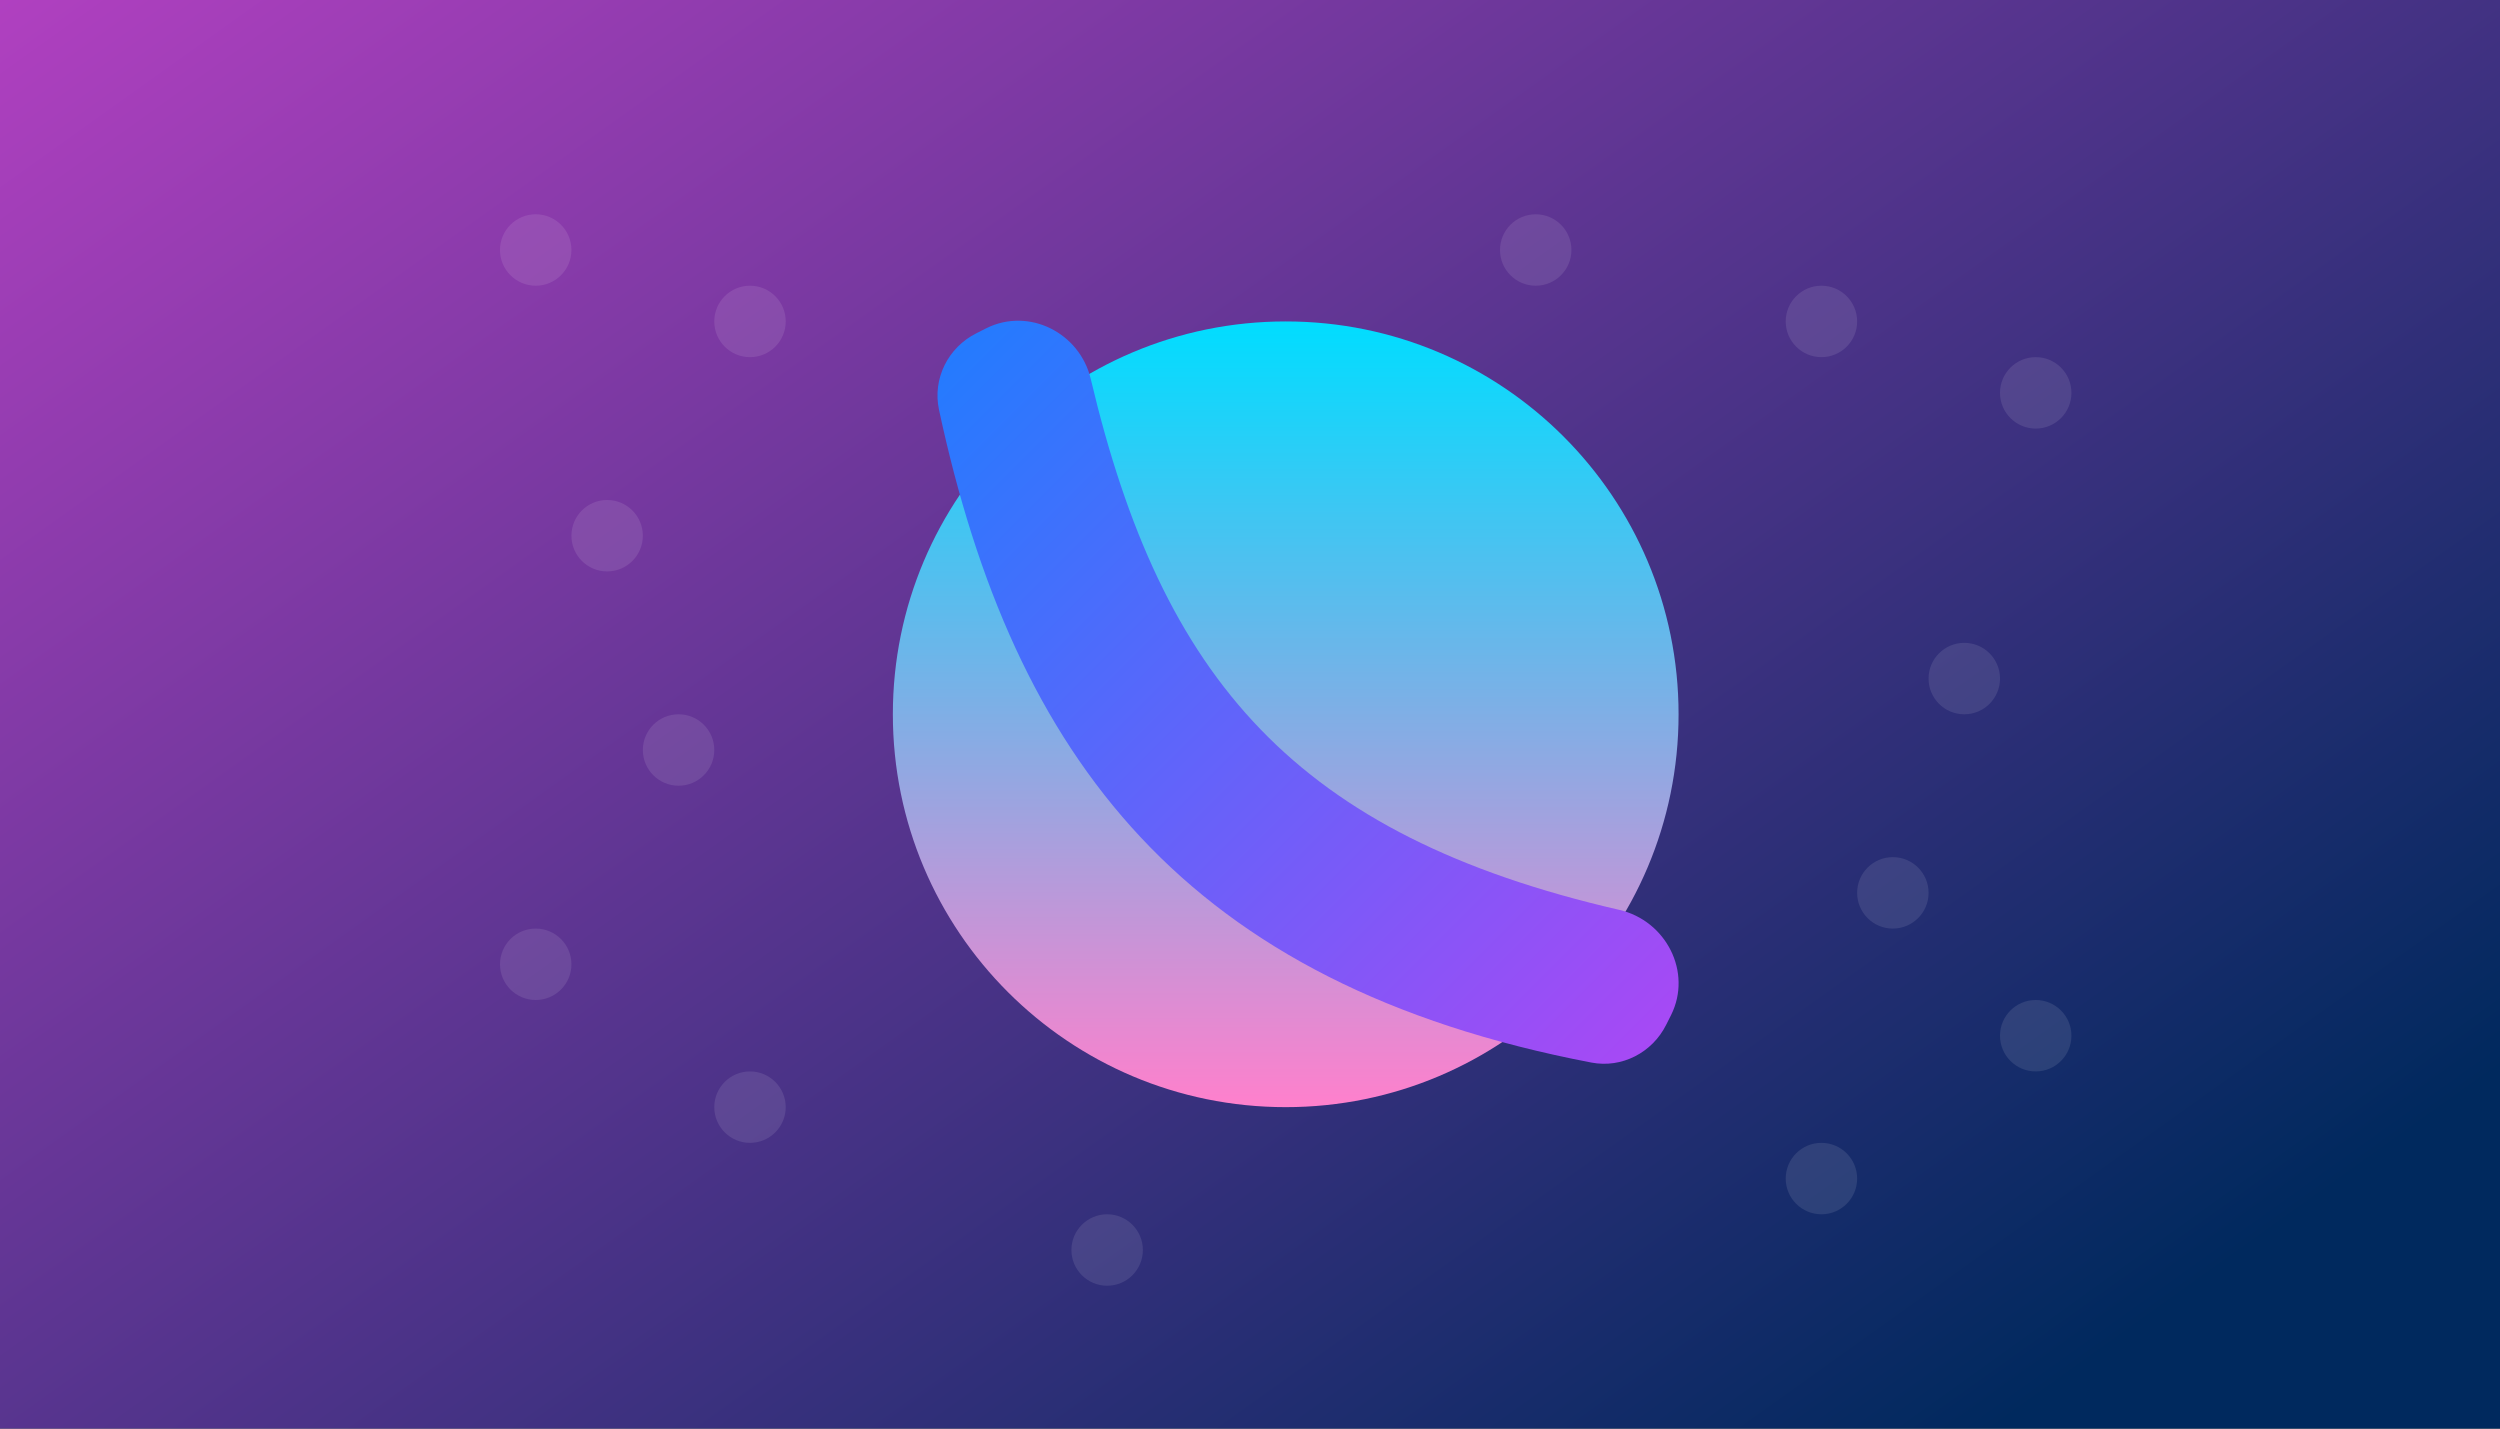 <svg width="35" height="20" viewBox="0 0 35 20" fill="none" xmlns="http://www.w3.org/2000/svg">
<rect x="0" y="0" width="35" height="20" fill="#333333" stroke="none"/>
<rect width="35" height="20" fill="url(#paint0_linear_1000_29)"/>
<circle cx="7.5" cy="3.5" r="0.5" fill="white" fill-opacity="0.1"/>
<circle cx="8.5" cy="7.5" r="0.5" fill="white" fill-opacity="0.1"/>
<circle cx="10.5" cy="4.5" r="0.5" fill="white" fill-opacity="0.1"/>
<circle cx="26.5" cy="12.5" r="0.5" fill="white" fill-opacity="0.1"/>
<circle cx="27.5" cy="9.5" r="0.5" fill="white" fill-opacity="0.1"/>
<circle cx="28.5" cy="5.5" r="0.5" fill="white" fill-opacity="0.1"/>
<circle cx="25.5" cy="4.5" r="0.5" fill="white" fill-opacity="0.1"/>
<circle cx="9.5" cy="10.5" r="0.5" fill="white" fill-opacity="0.1"/>
<circle cx="7.5" cy="13.5" r="0.5" fill="white" fill-opacity="0.1"/>
<circle cx="10.5" cy="15.5" r="0.5" fill="white" fill-opacity="0.1"/>
<circle cx="21.5" cy="3.5" r="0.5" fill="white" fill-opacity="0.1"/>
<circle cx="15.5" cy="17.5" r="0.5" fill="white" fill-opacity="0.1"/>
<circle cx="25.5" cy="16.5" r="0.5" fill="white" fill-opacity="0.1"/>
<circle cx="28.5" cy="14.5" r="0.5" fill="white" fill-opacity="0.1"/>
<path d="M12.5 10C12.5 6.962 14.962 4.5 18 4.5V4.5C21.038 4.5 23.5 6.962 23.5 10V10C23.5 13.038 21.038 15.5 18 15.5V15.5C14.962 15.5 12.5 13.038 12.5 10V10Z" fill="url(#paint1_linear_1000_29)"/>
<path d="M13.807 4.596L13.671 4.665C13.273 4.863 13.053 5.302 13.146 5.737C14.192 10.612 16.595 13.787 22.28 14.876C22.707 14.958 23.132 14.736 23.326 14.348L23.395 14.211C23.695 13.609 23.325 12.889 22.669 12.738C18.142 11.695 16.267 9.514 15.271 5.307C15.117 4.658 14.404 4.298 13.807 4.596Z" fill="url(#paint2_linear_1000_29)"/>
<defs>
<linearGradient id="paint0_linear_1000_29" x1="0" y1="0" x2="18.919" y2="26.486" gradientUnits="userSpaceOnUse">
<stop stop-color="#B040C0"/>
<stop offset="1" stop-color="#00295E"/>
</linearGradient>
<linearGradient id="paint1_linear_1000_29" x1="18" y1="4.5" x2="18" y2="15.5" gradientUnits="userSpaceOnUse">
<stop stop-color="#00DDFF"/>
<stop offset="1" stop-color="#FF80CC"/>
</linearGradient>
<linearGradient id="paint2_linear_1000_29" x1="13" y1="4" x2="24" y2="15" gradientUnits="userSpaceOnUse">
<stop stop-color="#1C7EFF"/>
<stop offset="1" stop-color="#AF46F4"/>
</linearGradient>
</defs>
</svg>
